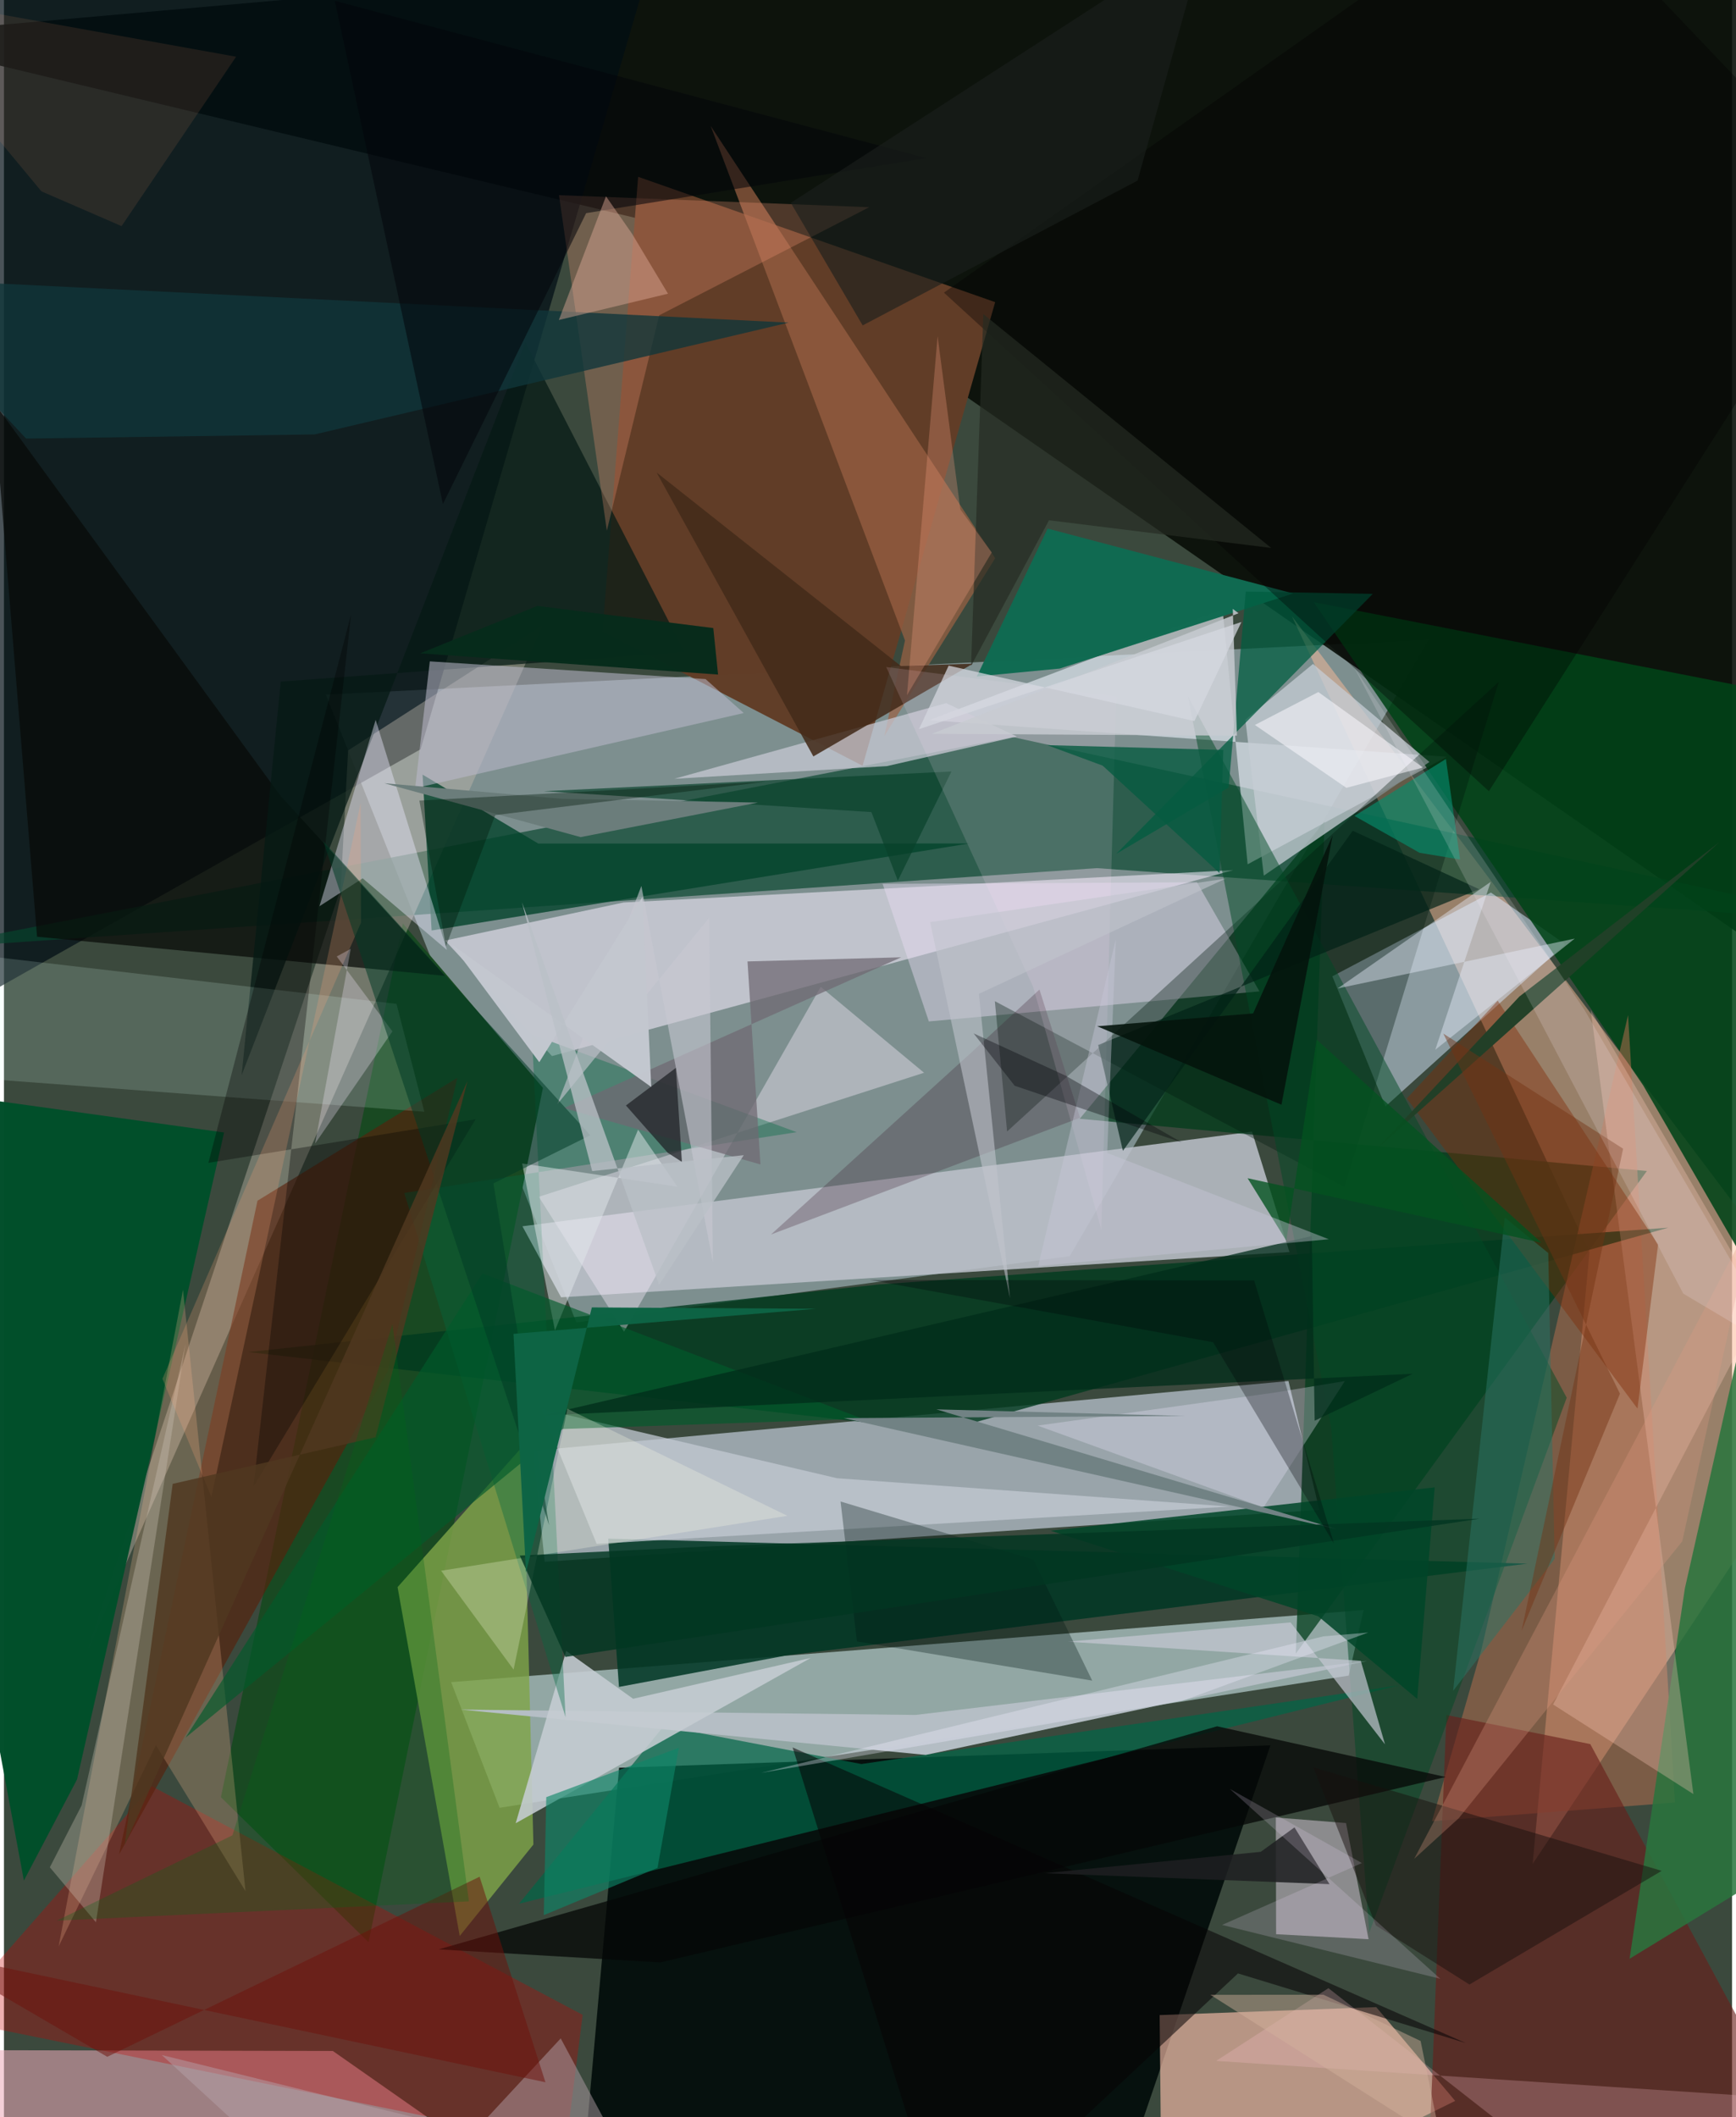<svg xmlns="http://www.w3.org/2000/svg" width="228" height="278" viewBox="0 0 836 1024"><path fill="#3b493d" d="M0 0h836v1024H0z"/><path fill="#b0c5cd" fill-opacity=".569" d="M515.593 607.567L276.9 639.605 155.739 335.958l533.585-26.607z"/><path fill="#070d06" fill-opacity=".886" d="M837.467-62L-62 17.344l421.802 101.082L856.78 463.638z"/><path fill="#ced8e7" fill-opacity=".639" d="M261.595 755.38l374.747-25.113-14.93-62.31-365.384 33.719z"/><path fill="#cce6e9" fill-opacity=".6" d="M650.573 810.426l-410.81 63.934-23.426-60.768 441.406-34.872z"/><path fill="#ffbd9a" fill-opacity=".475" d="M623.1 298.086l143.926 307.563-27.507 295.901L898 663.307z"/><path fill="#000b08" fill-opacity=".89" d="M612.682 844.163L530.292 1086H276.967l20.617-230.997z"/><path fill="#010d15" fill-opacity=".71" d="M318.55-37.711L-13.774-62-62 511.13 201.565 362.4z"/><path fill="#06442d" fill-opacity=".663" d="M487.998 356.485L-40.326 458.94l569.03-39.049L898 445.969z"/><path fill="#bdc2cb" fill-opacity=".851" d="M269.525 627.466l352.356-21.898-18.107-58.233-352.95 45.777z"/><path fill="#fec0ad" fill-opacity=".639" d="M559.09 974.628l104.789-3.853 38.18 45.358L560.21 1086z"/><path fill="#f8efff" fill-opacity=".549" d="M265.121 510.773l329.587-89.93-294.939 15.662-86.346 18.398z"/><path fill="#623e28" fill-opacity=".996" d="M289.583 305.357l17.21-219.845 172.727 60.624-64.137 224.245z"/><path fill="#e6eaf4" fill-opacity=".631" d="M697.963 366.026l-96.305 52.004-12.144-123.391-141.947 53.701z"/><path fill="#003c1a" fill-opacity=".733" d="M624.963 799.783l169.833-233.41-274.37-25.256L638.868 397.38z"/><path fill="#ebabb9" fill-opacity=".557" d="M-23.706 1086L-62 991.498l221.092.477L293.433 1086z"/><path fill="#194922" d="M192.957 446.66l67.79 79.516L176.395 939.4l-71.442-70.159z"/><path fill="#d7eaff" fill-opacity=".506" d="M668.322 535.162l86.966-78.523-35.934-24.935L642.64 472.2z"/><path fill="#80a448" fill-opacity=".808" d="M251.264 699.177l4.864 192.962-35.645 44.228-30.064-168.73z"/><path fill="#c5baae" fill-opacity=".404" d="M260.482 302.573l-93.99 60.38-3.584 66.851L40.826 797.366z"/><path fill="#004317" fill-opacity=".867" d="M840.57 331.803L633.63 291.23l159.4 233.754L898 706.787z"/><path fill="#c90003" fill-opacity=".31" d="M71.547 863.958l-98.76 112.598 299.194 60.8 7.985-62.835z"/><path fill="#024f2b" fill-opacity=".992" d="M35.36 860.634l71.133-312.884L-62 524.35 9.643 909.563z"/><path fill="#b76e50" fill-opacity=".522" d="M785.691 490.95l22.691 380.88-117.535 9.015 23.847-82.779z"/><path fill="#013724" fill-opacity=".863" d="M297.528 815.911l-5.206-71.716 444.682 12.086-358.61 44.43z"/><path fill="#006647" fill-opacity=".702" d="M249.168 920.763L674.92 815.115l-260.127 38.091-95.626-18.337z"/><path fill="#070a08" fill-opacity=".718" d="M16.013 453.067L-5.109 194.34l138.81 190.475 79.615 87.172z"/><path fill="#003a1f" fill-opacity=".8" d="M454.374 692.237l350.754-98.444-381.645 27.437-305.281 32.714z"/><path fill="#e9ddf4" fill-opacity=".439" d="M425.08 427.504l152.045-.773 30.265 52.762-159.955 14.54z"/><path fill="#681f1b" fill-opacity=".624" d="M898 1086L767.429 843.561l-69.606-14.08-9.629 244.616z"/><path fill="#b4adb6" fill-opacity=".659" d="M615.298 879.066l33.954 2.69 10.902 56.17-44.723-2.423z"/><path fill="#051914" fill-opacity=".725" d="M133.92 329.66l195.3-14.302-76.984-149.733-137.251 354.368z"/><path fill="#59200a" fill-opacity=".62" d="M55.623 897.027l130.025-233.893 33.713-141.88-96.71 59.495z"/><path fill="#9a6143" fill-opacity=".714" d="M479.528 269.999l-53.616 85.985 9.979-46.221-94-248.842z"/><path fill="#04442d" fill-opacity=".812" d="M466.985 407.96l-260.09 42.084-4.378-75.387 55.962 33.342z"/><path fill="#ffbc95" fill-opacity=".239" d="M86.613 623.785L26.45 941.415l47.064-97.33 43.342 70.596z"/><path fill="#c3c9d2" fill-opacity=".745" d="M592.876 728.674l-189.858-13.708-143.122-33.569 26.836 65.313z"/><path fill="#c9cad5" fill-opacity=".733" d="M324.326 376.667l102.745-6.114 62.955-14.318-34.227-16.148z"/><path fill="#c6cdd4" fill-opacity=".757" d="M600.568 348.087l32.704-26.958 56.323 47.415-80.125 54.976z"/><path fill="#eceaff" fill-opacity=".42" d="M179.817 348.165l34.487 111.308-40.774-34.657-20.91 13.503z"/><path fill="#b5bec5" fill-opacity=".996" d="M659.484 803.349L445.92 848.792l-224.958-21.927 219.985 2.6z"/><path fill="#00190d" fill-opacity=".349" d="M485.293 547.26l237.866-217.482-74.662 244.29-169.13-89.826z"/><path fill="#fb9a7b" fill-opacity=".275" d="M291.662 256.692l25.346-104.197 101.578-52.273-150.071-5.83z"/><path fill="#29743d" fill-opacity=".855" d="M898 879.21V392.722l-84.813 375.484-26.763 179.191z"/><path fill="#f4eaf9" fill-opacity=".412" d="M395.134 477.298l-95.15 166.8-41.262-65.25 186.393-60z"/><path fill="#dffff7" fill-opacity=".165" d="M-62 456.172l59.371 66.11 205.998 15.43-13.47-52.17z"/><path fill="#c6ccd2" fill-opacity=".875" d="M271.993 798.484l32.375 23.15 85.92-19.743-142.73 79.94z"/><path fill="#004a26" fill-opacity=".494" d="M756.018 676.02l-95.533 258.795-18.438-244.48-69.291-353.645z"/><path fill="#fcc8b9" fill-opacity=".314" d="M850.605 630.828l-82.968-142.304 49.659 379.213-67.849-43.319z"/><path fill="#bbbacd" fill-opacity=".549" d="M206.01 319.881l133.407 8.572 18.467 16.419-158.956 36.36z"/><path fill="#7f2903" fill-opacity=".404" d="M800.232 601.948l-9.974 79.357L678.65 531.28l43.99-47.284z"/><path fill="#106b52" fill-opacity=".996" d="M510.717 323.362l113.015-36.314-118.834-31.394-34.257 71.532z"/><path fill="#006941" fill-opacity=".373" d="M383.477 547.593L255.39 500.34l16.296 330.236-78.042-253.59z"/><path fill="#10363a" fill-opacity=".784" d="M150.279 210.123l229.397-54.088L-62 134.2l72.704 77.922z"/><path fill="#432b1a" fill-opacity=".871" d="M391.568 365.855l77.174-44.853-34.87 1.104-118.13-93.565z"/><path fill="#c7c9d5" fill-opacity=".675" d="M668.112 843.673L622.416 784.7l-107.778 9.308 141.767 9.277z"/><path fill="#040706" fill-opacity=".749" d="M586.89 834.94L210.323 942.837l107.127 6.324 380.007-89.689z"/><path fill="#6f6972" fill-opacity=".737" d="M434.056 463.014L270.91 535.933l95.06 27.275-6.264-98.202z"/><path fill="#020000" fill-opacity=".329" d="M167.96 296.985L98.904 562.423l129.283-21.079-107.475 177.67z"/><path fill="#eae3f9" fill-opacity=".314" d="M615.134 673.49l-115.086 16.017 109.277 39.59 39.37-61.12z"/><path fill="#b5a3ab" fill-opacity=".475" d="M269.345 985.9l-92.8 100.1-100.18-92.049 227.356 56.118z"/><path fill="#180f0d" fill-opacity=".486" d="M801.974 904.86l-168.538-50.063 30.288 76.494 45.23 28.547z"/><path fill="#004528" fill-opacity=".855" d="M683.697 821.695l8.473-102.324-185.827 20.984L635.81 781.75z"/><path fill="#e2e8eb" fill-opacity=".498" d="M266.56 643.506l40.213-97.14 19.014 27.595-75.102-11.229z"/><path fill="#005a2a" fill-opacity=".643" d="M231.508 615.985l-143.65 224.45 182.42-149.279 145.03-4.965z"/><path fill="#005c40" fill-opacity=".737" d="M538.094 412.978l54.364-32.088 8.297-94.782 61.434 1.134z"/><path fill="#070204" fill-opacity=".545" d="M596.999 954.47L456.483 1086l-74.956-240.813 325.677 142.964z"/><path fill="#e6ecfb" fill-opacity=".435" d="M759.91 453.967l-114.683 24.098 74.014-51.533-26.81 81.201z"/><path fill="#002c1a" fill-opacity=".749" d="M634.09 687.143l-1.407-89.334-372.44 86.844 421.243-20.21z"/><path fill="#08402b" fill-opacity=".671" d="M261.16 382.672l158.492 10.107 12.777 33.163 25.948-52.8z"/><path fill="#402134" fill-opacity=".278" d="M520.576 540.625l-149.483 56.45 96.866-87.98 32.992-30.482z"/><path fill="#d2c8bc" fill-opacity=".322" d="M87.832 650.03L44.496 929.75l-22.297-26.6 15.365-29.93z"/><path fill="#ffe2f8" fill-opacity=".145" d="M530.894 594.852l7.164-257.998-111.243-14.233 71.07 154.658z"/><path fill="#ffc6d2" fill-opacity=".239" d="M894.273 1017.02l-307.842-20.235 54.313-35.183L799.624 1086z"/><path fill="#ffffe8" fill-opacity=".255" d="M379.002 733.149l-167.527 26.556 35.08 47.813 26.028-126.138z"/><path fill="#002217" fill-opacity=".69" d="M713.659 430.08l-184.308 75.356 11.966 51.188L652.502 401.8z"/><path fill="#001715" fill-opacity=".322" d="M526.475 812.868L498 754.328l-93.279-28.107 7.92 67.684z"/><path fill="#2b7566" fill-opacity=".506" d="M701.054 817.816l24.987-228.964 21.039 17.184 3.117 147.93z"/><path fill="#214027" fill-opacity=".976" d="M733.123 481.985l-68.98 73.69 89.165-79.582 76.598-68.79z"/><path fill-opacity=".345" d="M743.007-62L454.733 141.54l263.638 241.126L898 100.718z"/><path fill="#ffa67a" fill-opacity=".22" d="M76.657 666.863l96.066-220.595-.162-57.862-72.222 335.584z"/><path fill="#1e1f21" fill-opacity=".855" d="M607.996 895.667L503.301 906.01l137.952 5.286-16.938-27.466z"/><path fill="#075b40" fill-opacity=".796" d="M504.668 360.39l26.846 9.916 56.542 51.966 1.822-59.549z"/><path fill="#c7c7d1" fill-opacity=".596" d="M342.96 610.54l-34.593-182.025-40.659 105.564 73.465-90.244z"/><path fill="#02050a" fill-opacity=".545" d="M281.64 103.095l164.575-26.634L160.053.406l52.306 243.384z"/><path fill="#6e100b" fill-opacity=".506" d="M261.958 1007.112l-31.853-99.403-180.134 87.092-87.603-51.128z"/><path fill="#6b7d7b" d="M184.008 378.833l94.972 26.049 85.797-16.706-94.979-1.835z"/><path fill="#faeaff" fill-opacity=".286" d="M187.92 498.854l-37.403 54.253 17.244-94.179-6.776 3.684z"/><path fill="#f9e2ff" fill-opacity=".184" d="M694.864 957.072L589.288 931.02l67.632-29.93-63.898-35.873z"/><path fill="#dfab99" fill-opacity=".447" d="M268.427 154.773L291.25 94.95l12.62 18.133 17.372 28.969z"/><path fill="#252c22" fill-opacity=".678" d="M473.804 151.93l-5.951 170.165 37.713-70.46 107.486 13.385z"/><path fill="#f9a283" fill-opacity=".282" d="M436.856 336.246l14.813-173.669 11.008 83.812 15.185 20.804z"/><path fill="#222428" fill-opacity=".753" d="M321.115 557.563l-20.225-22.88 24.15-18.176 2.927 45.452z"/><path fill="#003a25" fill-opacity=".522" d="M154.505 406.925l129.142 142.163-46.863 23.269 26.931 165.341z"/><path fill="#718284" d="M406.209 685.902l165.251-1.04-120.373-3.194 193.633 57.921z"/><path fill="#503820" fill-opacity=".827" d="M224.233 522.898L58.384 892.511l23.24-174.815 98.157-22.54z"/><path fill="#058c6c" fill-opacity=".651" d="M684.831 412.47l-31.502-17.825 44.24-27.557 6.861 48.626z"/><path fill="#f89668" fill-opacity=".11" d="M56.896 109.37l55.408-81.937L-62-3.892l80.128 96.437z"/><path fill="#0d8668" fill-opacity=".627" d="M316.185 903.415l-55.03 22.869 1.203-57.067 64.135-23.884z"/><path fill="#006816" fill-opacity=".286" d="M110.527 887.685l77.411-247.255 36.99 279.194-199.383 9.313z"/><path fill="#c3c7cf" fill-opacity=".996" d="M258.973 513.738L308.9 433.8l4.238 91.946-96.629-69.002z"/><path fill="#dd9982" fill-opacity=".294" d="M811.91 745.503L703.783 879.41l-21.541 19.636L846.61 587.71z"/><path fill="#c7cbd1" fill-opacity=".831" d="M596.478 355.828l-147.526-.924 148.31-58.302-2.793-2.107z"/><path fill="#d6d8e0" fill-opacity=".725" d="M457.025 321.948l118.876 26.817 22.752-47.922-155.994 51.826z"/><path fill="#c1c4cd" fill-opacity=".58" d="M590.955 424.985l-142.909 21.006 38.679 181.956-15.068-147.265z"/><path fill="#733313" fill-opacity=".447" d="M781.777 674.093l-47.59 114.719 49.117-233.221-86.981-55.676z"/><path fill="#fcfaff" fill-opacity=".541" d="M686.493 371.22l-50.631-36.502-30.698 15.925 44.24 30.406z"/><path fill="#fff6fe" fill-opacity=".165" d="M812.406 625.683l49.726 29.566-97.486-166.736L653.23 322.875z"/><path fill="#03531f" fill-opacity=".78" d="M620.373 600.087l14.659-97.235 108.776 98.22-142.172-31.209z"/><path fill="#c6c8d7" fill-opacity=".408" d="M640.936 599.386l-140.603 12.93 37.556-158.081-4.18 103.386z"/><path fill="#f2eeff" fill-opacity=".333" d="M570.125 822.633l89.899-33.047-21.722 1.866-272.021 66.03z"/><path fill="#023621" fill-opacity=".816" d="M343.43 747.833l370.517-13.297-442.373 66.87-22.02-49.014z"/><path fill="#010508" fill-opacity=".31" d="M584.95 649.194l58.446 97.33-38.584-127.21-185.846-.253z"/><path fill="#bac0c7" fill-opacity=".769" d="M316.987 621.436L250.603 436.41l33.96 129.996 73.343-7.688z"/><path fill="#072b1b" fill-opacity=".976" d="M345.47 326.26l-2.317-22.491-85.108-10.72-56.672 22.935z"/><path fill="#0e6445" fill-opacity=".992" d="M284.402 632.35l108.503.653-146.41 12.14 6.047 115.426z"/><path fill="#04140c" fill-opacity=".882" d="M604.313 490.164l38.476-86.15-24.777 130.305-89.126-37.951z"/><path fill="#000208" fill-opacity=".345" d="M569.794 552.566l-56.153-32.27-44.542-20.475 19.855 25.31z"/><path fill="#1b1f1c" fill-opacity=".624" d="M548.414 87.352L581.6-31.82 380.649 98.106l34.77 59.275z"/><path fill="#d5b29d" fill-opacity=".439" d="M583.66 964.824l54.673-.052 47.012 22.39 9.834 48.464z"/><path fill="#021909" fill-opacity=".373" d="M237.677 394.256L213.81 457.68l-12.845-70.469 167.7-9.133z"/></svg>